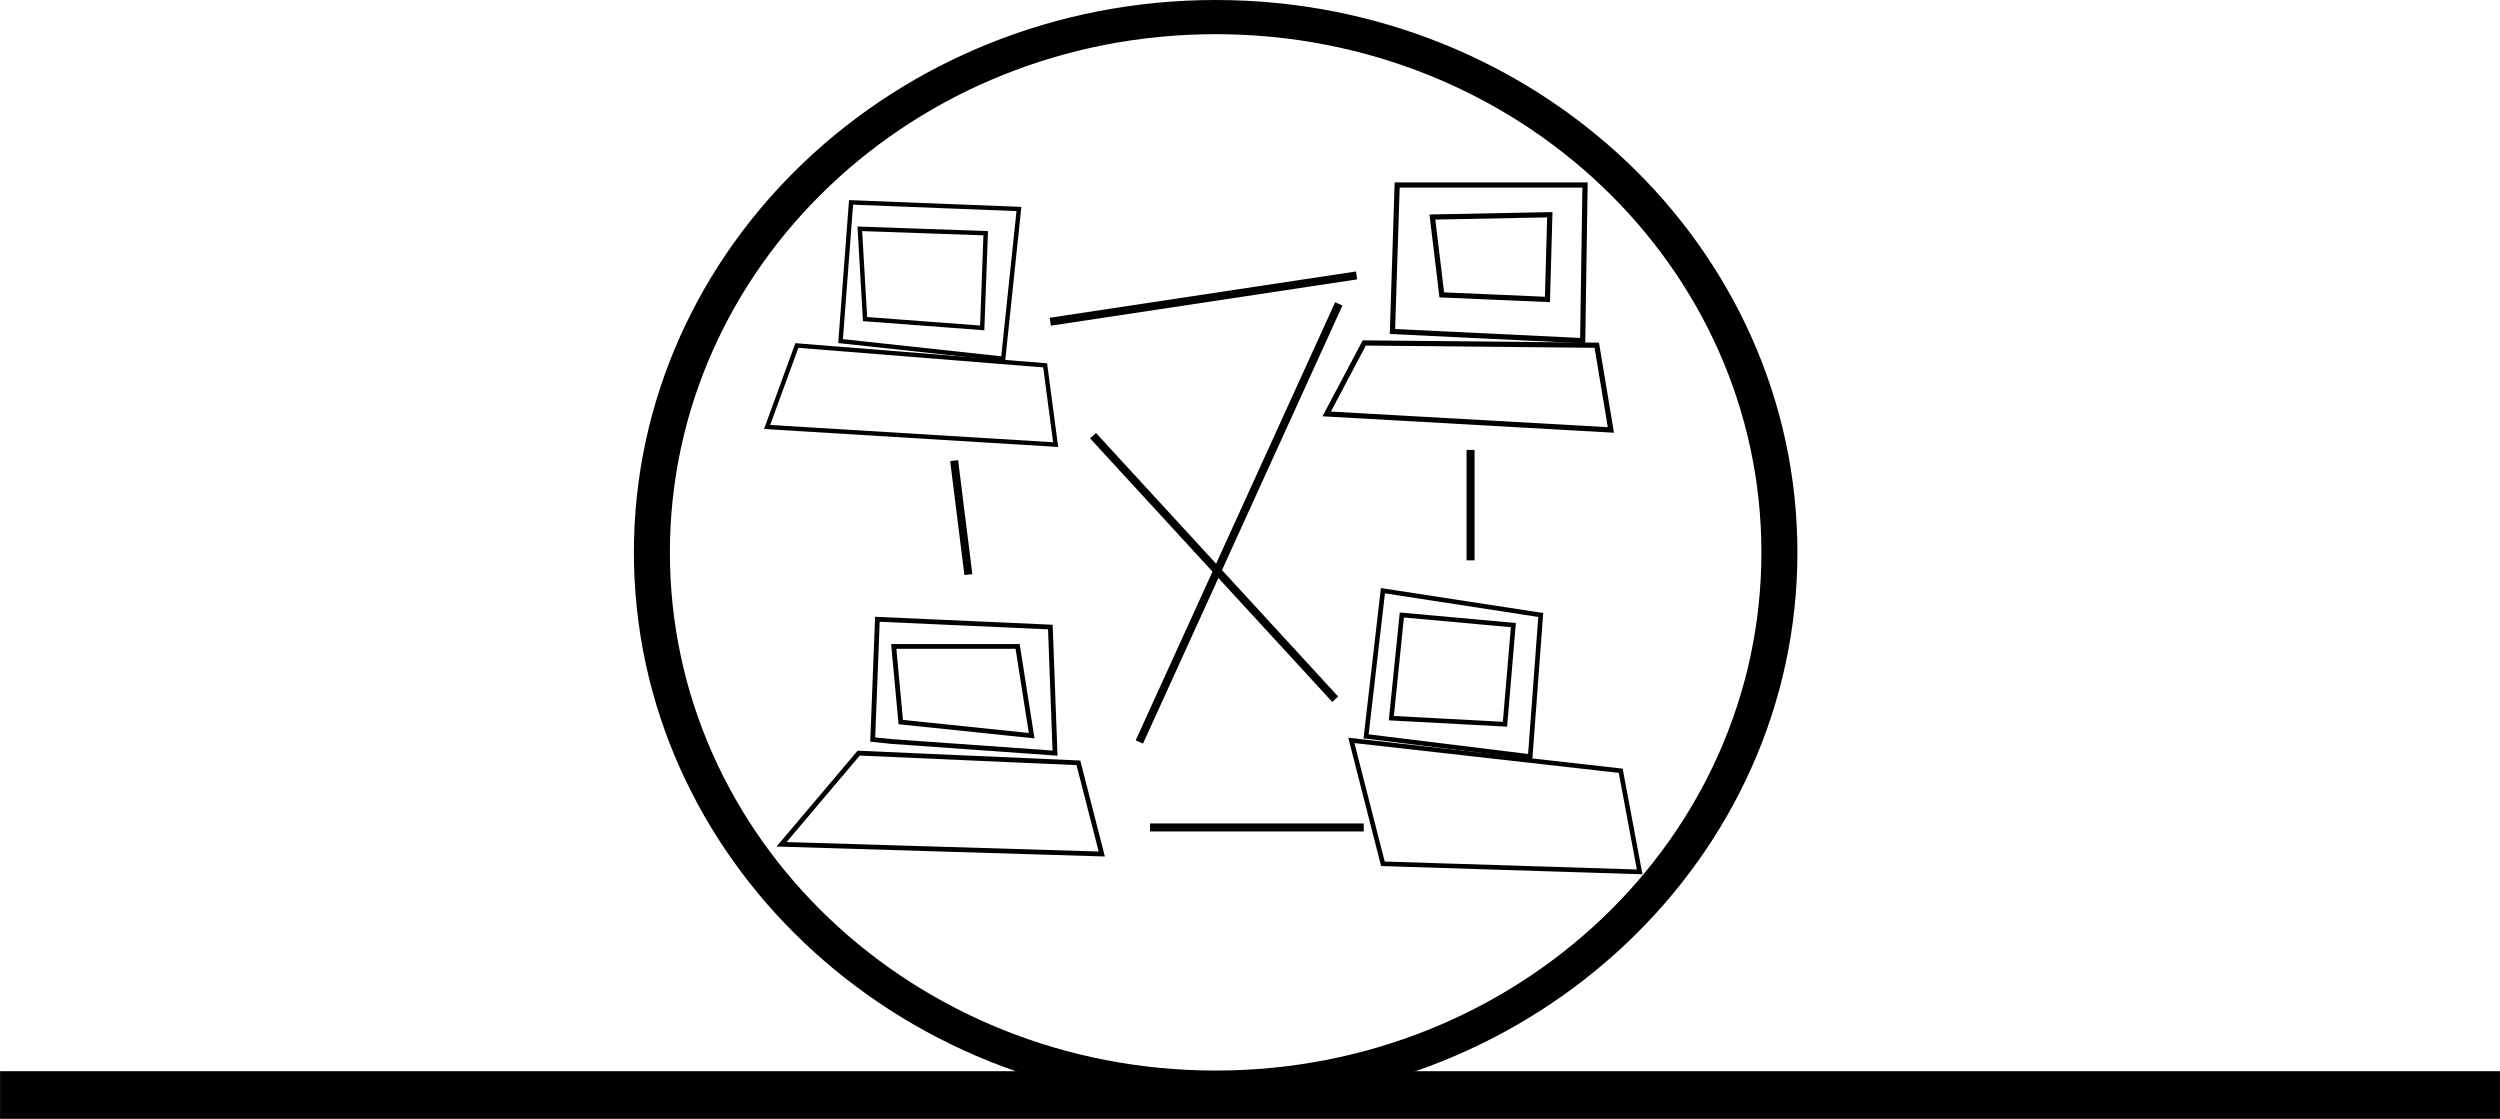 <?xml version="1.0" encoding="UTF-8" standalone="no"?>
<!-- Created with Inkscape (http://www.inkscape.org/) -->

<svg
   xmlns:dc="http://purl.org/dc/elements/1.1/"
   xmlns:cc="http://creativecommons.org/ns#"
   xmlns:rdf="http://www.w3.org/1999/02/22-rdf-syntax-ns#"
   xmlns:svg="http://www.w3.org/2000/svg"
   xmlns="http://www.w3.org/2000/svg"
   version="1.1"
   width="514.188"
   height="230.125"
   id="svg2">
  <defs
     id="defs4" />
  <path
     d="M 250.029,0 C 183.985,0 130.375,50.923 130.375,113.622 c 0,62.699 53.61,113.595 119.654,113.595 66.044,0 119.654,-50.895 119.654,-113.595 C 369.682,50.923 316.072,0 250.029,0 z m 0,7.031 c 62.041,0 112.248,47.692 112.248,106.591 0,58.899 -50.207,106.564 -112.248,106.564 -62.041,0 -112.248,-47.664 -112.248,-106.564 0,-58.899 50.207,-106.591 112.248,-106.591 z"
     id="path2997"
     style="font-size:medium;font-style:normal;font-variant:normal;font-weight:normal;font-stretch:normal;text-indent:0;text-align:start;text-decoration:none;line-height:normal;letter-spacing:normal;word-spacing:normal;text-transform:none;direction:ltr;block-progression:tb;writing-mode:lr-tb;text-anchor:start;baseline-shift:baseline;color:#000000;fill-opacity:1;fill-rule:nonzero;stroke:none;stroke-width:8;marker:none;visibility:visible;display:inline;overflow:visible;enable-background:accumulate;font-family:Sans;-inkscape-font-specification:Sans" />
  <path
     d="m 0.011,225.212 514.168,0"
     id="path3005"
     style="fill:none;stroke:#000000;stroke-width:9.796px;stroke-linecap:butt;stroke-linejoin:miter;stroke-opacity:1" />
  <g
     transform="matrix(1.645,0,0,1.645,-105.859,-66.119)"
     id="g3181">
    <path
       d="m 171.854,68.802 15.741,0.551 -0.437,11.839 -14.648,-1.101 z"
       id="path4449"
       style="fill:none;stroke:#000000;stroke-width:0.551px;stroke-linecap:butt;stroke-linejoin:miter;stroke-opacity:1" />
    <path
       d="m 170.761,65.498 20.989,0.826 -1.968,18.722 -20.333,-2.203 z"
       id="path4451"
       style="fill:none;stroke:#000000;stroke-width:0.551px;stroke-linecap:butt;stroke-linejoin:miter;stroke-opacity:1" />
    <path
       d="m 163.983,83.393 -3.717,10.187 36.074,2.203 -1.312,-9.911 z"
       id="path4453"
       style="fill:none;stroke:#000000;stroke-width:0.551px;stroke-linecap:butt;stroke-linejoin:miter;stroke-opacity:1" />
    <path
       d="m 239.04,63.321 23.49,0 -0.294,19.466 -23.784,-1.145 z"
       id="path4455"
       style="fill:none;stroke:#000000;stroke-width:0.651px;stroke-linecap:butt;stroke-linejoin:miter;stroke-opacity:1" />
    <path
       d="m 243.444,67.329 14.681,-0.286 -0.294,10.592 -13.213,-0.573 z"
       id="path4457"
       style="fill:none;stroke:#000000;stroke-width:0.651px;stroke-linecap:butt;stroke-linejoin:miter;stroke-opacity:1" />
    <path
       d="m 234.929,83.073 29.069,0.286 1.762,10.592 -35.529,-2.004 z"
       id="path4459"
       style="fill:none;stroke:#000000;stroke-width:0.651px;stroke-linecap:butt;stroke-linejoin:miter;stroke-opacity:1" />
    <path
       d="m 176.098,121.018 c 15.488,0 15.488,0 15.488,0 l 1.753,11.157 -16.365,-1.698 z"
       id="path4461"
       style="fill:none;stroke:#000000;stroke-width:0.598px;stroke-linecap:butt;stroke-linejoin:miter;stroke-opacity:1" />
    <path
       d="m 173.468,132.66 2.338,0.243 20.456,1.455 -0.584,-15.765 -21.625,-0.97 z"
       id="path4463"
       style="fill:none;stroke:#000000;stroke-width:0.598px;stroke-linecap:butt;stroke-linejoin:miter;stroke-opacity:1" />
    <path
       d="m 171.715,134.358 -9.643,11.399 40.035,1.213 -2.922,-11.399 z"
       id="path4465"
       style="fill:none;stroke:#000000;stroke-width:0.598px;stroke-linecap:butt;stroke-linejoin:miter;stroke-opacity:1" />
    <path
       d="m 239.627,117.086 -1.316,12.899 14.208,0.759 1.052,-12.393 z"
       id="path4467"
       style="fill:none;stroke:#000000;stroke-width:0.579px;stroke-linecap:butt;stroke-linejoin:miter;stroke-opacity:1" />
    <path
       d="m 237.259,114.051 -2.105,18.21 20.522,2.529 1.316,-17.704 z"
       id="path4469"
       style="fill:none;stroke:#000000;stroke-width:0.579px;stroke-linecap:butt;stroke-linejoin:miter;stroke-opacity:1" />
    <path
       d="m 233.312,132.767 3.947,15.428 32.099,1.012 -2.368,-12.646 z"
       id="path4471"
       style="fill:none;stroke:#000000;stroke-width:0.579px;stroke-linecap:butt;stroke-linejoin:miter;stroke-opacity:1" />
    <path
       d="m 201.015,94.668 30.281,32.953"
       id="path4481"
       style="fill:none;stroke:#000000;stroke-width:1px;stroke-linecap:butt;stroke-linejoin:miter;stroke-opacity:1" />
    <path
       d="M 231.741,78.191 206.804,132.964"
       id="path4483"
       style="fill:none;stroke:#000000;stroke-width:1px;stroke-linecap:butt;stroke-linejoin:miter;stroke-opacity:1" />
    <path
       d="m 183.648,97.785 1.781,14.25"
       id="path4485"
       style="fill:none;stroke:#000000;stroke-width:1px;stroke-linecap:butt;stroke-linejoin:miter;stroke-opacity:1" />
    <path
       d="m 248.218,96.449 0,13.805"
       id="path4487"
       style="fill:none;stroke:#000000;stroke-width:1px;stroke-linecap:butt;stroke-linejoin:miter;stroke-opacity:1" />
    <path
       d="m 208.14,143.652 26.719,0"
       id="path4491"
       style="fill:none;stroke:#000000;stroke-width:1px;stroke-linecap:butt;stroke-linejoin:miter;stroke-opacity:1" />
    <path
       d="m 195.671,80.418 38.297,-5.789"
       id="path4493"
       style="fill:none;stroke:#000000;stroke-width:1px;stroke-linecap:butt;stroke-linejoin:miter;stroke-opacity:1" />
  </g>
</svg>
